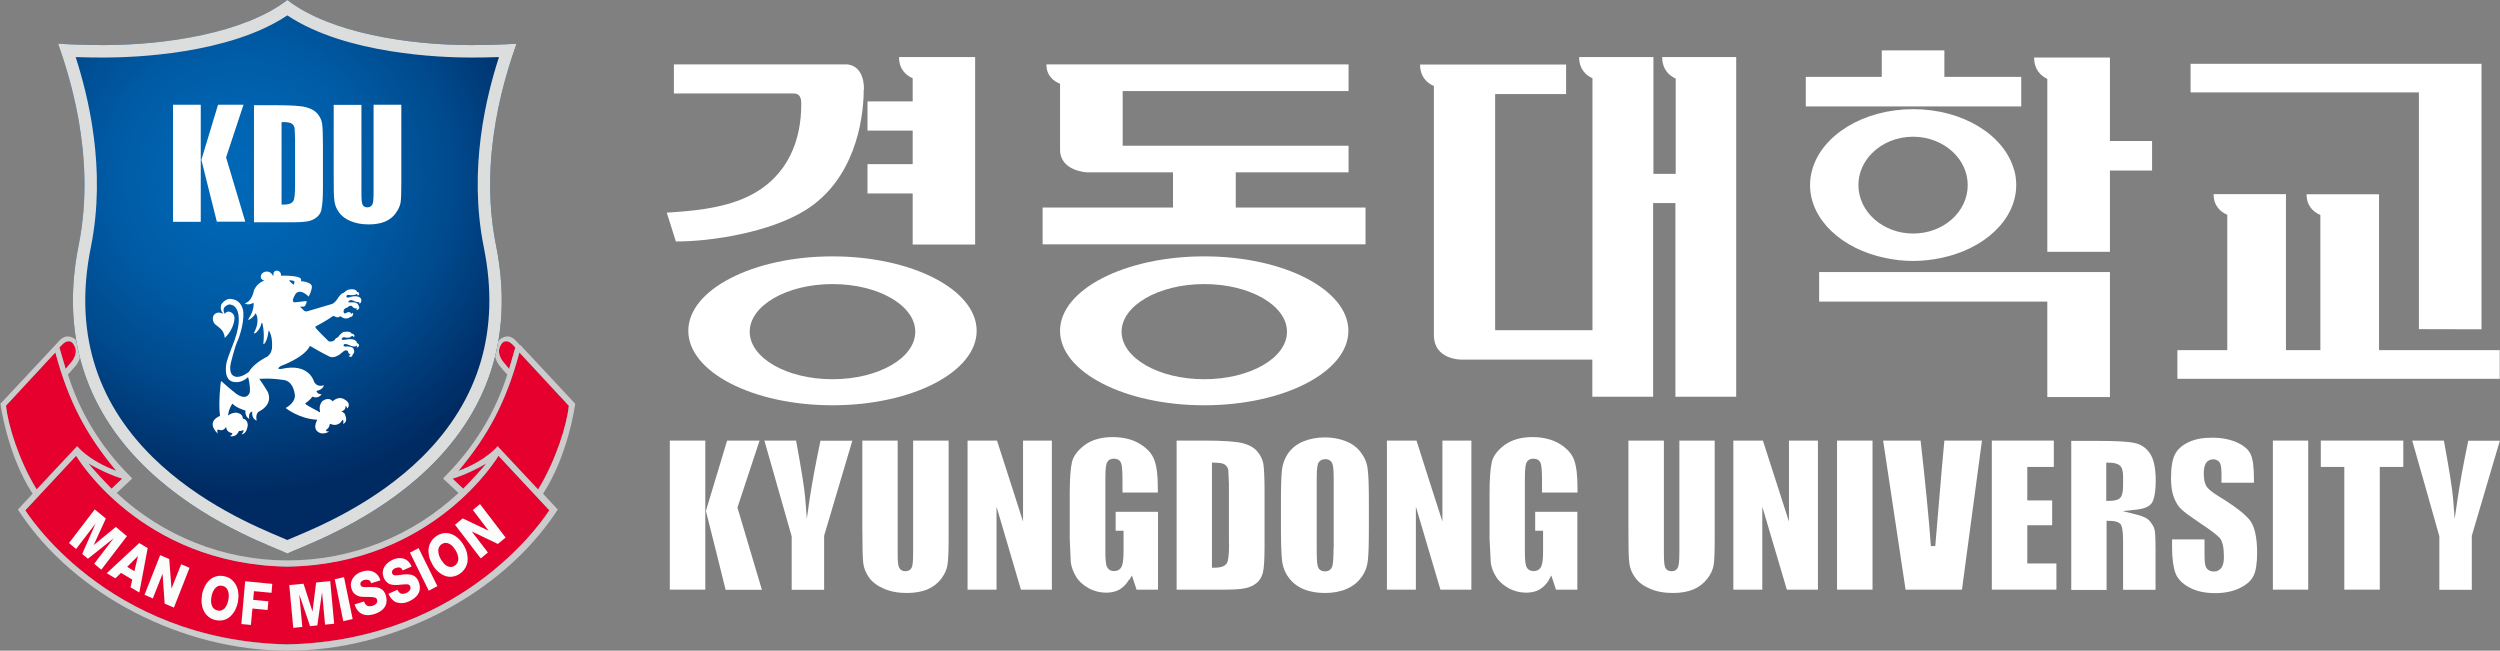 <svg width="146" height="38" viewBox="0 0 146 38" fill="none" xmlns="http://www.w3.org/2000/svg">
<rect x="0" y="0" width="146" height="38" fill="#808080" stroke="none"/>
<g clip-path="url(#clip0_179_3057)">
<path d="M138.936 20.458V11.345C138.936 11.345 134.916 11.345 134.704 11.345C134.704 12.038 135.111 12.385 135.509 12.554V20.449H133.5V11.336C133.5 11.336 129.48 11.336 129.276 11.336C129.276 12.03 129.675 12.367 130.073 12.545V20.449H127.16V22.121H145.983V20.449H138.936V20.458Z" fill="white"/>
<path d="M50.458 5.246C50.458 3.654 49.369 3.761 49.369 3.761H39.356V5.459H46.35C46.819 5.459 46.793 5.921 46.793 6.117C46.793 8.091 46.084 10.287 43.747 11.443C42.162 12.243 40.002 12.341 38.94 12.421L39.471 14.101C41.534 14.11 44.96 13.568 47.032 12.278C49.865 10.518 50.441 7.095 50.441 5.237" fill="white"/>
<path d="M141.264 19.222L144.92 19.231V3.725H127.93V5.397H141.264V19.222Z" fill="white"/>
<path d="M97.073 3.334C97.073 4.054 97.472 4.41 97.861 4.588V10.153H96.56V3.334H92.221C92.221 4.037 92.611 4.392 93 4.57V19.285H87.316V5.495H91.46V3.77C91.46 3.77 83.146 3.77 82.934 3.77C82.934 4.49 83.341 4.854 83.739 5.023V19.587C83.748 20.974 85.245 21 85.315 21H92.992V23.17H96.542V11.861H97.844V23.17H101.394V3.334C101.394 3.334 97.259 3.334 97.047 3.334" fill="white"/>
<path d="M74.24 14.27H79.747V12.118H72.168V10.065H78.756V8.509H65.564V5.317H78.756V3.761C78.756 3.761 61.322 3.761 61.11 3.761C61.11 4.41 61.508 4.73 61.907 4.89V8.74C61.907 10.002 63.483 10.065 63.483 10.065H68.503V12.118H60.889V14.27H66.608C66.608 14.27 66.599 14.27 66.591 14.27H74.249C74.249 14.27 74.249 14.27 74.24 14.27Z" fill="white"/>
<path d="M70.326 22.147C67.661 22.147 65.501 20.903 65.501 19.373C65.501 17.844 67.661 16.59 70.326 16.59C72.991 16.59 75.16 17.835 75.16 19.373C75.16 20.912 72.991 22.147 70.326 22.147ZM70.326 14.972C65.678 14.972 61.906 16.919 61.906 19.32C61.906 21.721 65.678 23.668 70.326 23.668C74.975 23.668 78.746 21.721 78.746 19.32C78.746 16.919 74.975 14.972 70.326 14.972Z" fill="white"/>
<path d="M56.948 3.334H52.504C52.504 4.045 52.902 4.392 53.301 4.57V5.921H50.662V7.628H53.301V9.584H50.662V11.3H53.301V14.279H56.948V3.334Z" fill="white"/>
<path d="M48.617 22.147C45.943 22.147 43.783 20.903 43.783 19.373C43.783 17.844 45.943 16.59 48.617 16.59C51.291 16.59 53.452 17.835 53.452 19.373C53.452 20.912 51.291 22.147 48.617 22.147ZM48.617 14.972C43.969 14.972 40.197 16.919 40.197 19.32C40.197 21.721 43.969 23.668 48.617 23.668C53.266 23.668 57.037 21.721 57.037 19.32C57.037 16.919 53.266 14.972 48.617 14.972Z" fill="white"/>
<path d="M123.22 8.233V3.361C123.22 3.361 119.306 3.361 118.793 3.361C118.793 4.063 119.174 4.419 119.563 4.606V14.706H123.22V9.958H125.681V8.233H123.22Z" fill="white"/>
<path d="M106.238 17.613H119.563V23.188H123.22V15.888H106.238V17.613Z" fill="white"/>
<path d="M115.783 6.215H118.04V4.49H113.551V2.943H109.895V4.49H105.459V6.215H107.61H115.783Z" fill="white"/>
<path d="M111.728 13.639C109.966 13.639 108.531 12.367 108.531 10.811C108.531 10.1 108.824 9.451 109.319 8.953C109.904 8.358 110.763 7.984 111.728 7.984C112.64 7.984 113.463 8.331 114.047 8.873C114.587 9.38 114.915 10.065 114.915 10.811C114.915 12.376 113.49 13.639 111.728 13.639ZM117.615 9.905C117.049 7.886 114.632 6.375 111.728 6.375C108.824 6.375 106.389 7.895 105.831 9.922C105.751 10.207 105.707 10.5 105.707 10.803C105.707 12.839 107.584 14.555 110.125 15.07C110.639 15.177 111.17 15.239 111.728 15.239C112.285 15.239 112.817 15.177 113.33 15.07C115.871 14.555 117.748 12.839 117.748 10.803C117.748 10.491 117.704 10.189 117.624 9.905" fill="white"/>
<path d="M41.189 25.73H39.117V34.435H41.189V25.73Z" fill="white"/>
<path d="M44.492 34.435C44.403 34.123 43.066 29.642 43.066 29.642C43.066 29.642 44.261 26.042 44.359 25.73H42.464C42.411 25.899 41.278 29.642 41.225 29.838C41.287 30.052 42.331 34.257 42.376 34.444H44.492V34.435Z" fill="white"/>
<path d="M47.917 25.73C47.633 27.082 47.421 28.238 47.279 29.162L47.12 30.3L47.031 29.154C46.987 28.567 46.801 27.411 46.491 25.73H44.641C44.897 26.637 46.225 31.287 46.234 31.323V34.444H48.129C48.129 34.204 48.129 31.287 48.129 31.287C48.129 31.287 49.678 26.05 49.776 25.739H47.925L47.917 25.73Z" fill="white"/>
<path d="M54.965 33.803C55.169 33.528 55.293 33.261 55.328 33.012C55.373 32.745 55.399 32.274 55.399 31.599V25.73H53.327V32.203C53.327 32.825 53.292 33.012 53.265 33.092C53.203 33.27 53.062 33.359 52.867 33.359C52.69 33.359 52.557 33.27 52.495 33.119C52.46 33.03 52.424 32.861 52.424 32.319V25.73H50.361V30.905C50.361 31.91 50.379 32.577 50.414 32.888C50.45 33.181 50.565 33.457 50.751 33.723C50.937 33.99 51.229 34.212 51.61 34.373C51.999 34.55 52.451 34.63 52.964 34.63C53.425 34.63 53.832 34.559 54.169 34.417C54.496 34.275 54.77 34.061 54.974 33.795" fill="white"/>
<path d="M61.429 34.435V25.73H59.746V30.46C59.746 30.46 58.285 25.899 58.224 25.73H56.506V34.435H58.197V29.589C58.197 29.589 59.569 34.257 59.622 34.435H61.438H61.429Z" fill="white"/>
<path d="M65.952 33.866L66.103 33.608C66.103 33.608 66.333 34.301 66.377 34.435H67.626V29.891H65.155V30.994H65.616V32.176C65.616 32.612 65.58 32.897 65.518 33.057C65.439 33.252 65.279 33.35 65.058 33.35C64.801 33.35 64.686 33.199 64.633 33.074C64.58 32.932 64.553 32.665 64.553 32.23V27.927C64.553 27.295 64.606 27.109 64.642 27.029C64.695 26.913 64.81 26.788 65.049 26.788C65.341 26.788 65.448 26.957 65.483 27.073C65.51 27.162 65.554 27.366 65.554 28.078V28.762H67.617V28.504C67.617 27.784 67.555 27.233 67.413 26.869C67.289 26.513 67.015 26.202 66.59 25.935C66.165 25.668 65.625 25.526 64.969 25.526C64.314 25.526 63.765 25.686 63.349 25.988C62.942 26.291 62.694 26.628 62.605 26.975C62.517 27.358 62.473 27.971 62.473 28.816V31.474L62.535 32.852C62.579 33.137 62.685 33.421 62.844 33.679C63.004 33.946 63.252 34.168 63.571 34.346C63.889 34.524 64.235 34.612 64.598 34.612C64.899 34.612 65.164 34.55 65.386 34.426C65.598 34.292 65.793 34.106 65.934 33.848" fill="white"/>
<path d="M71.778 31.732C71.778 32.568 71.707 32.799 71.645 32.897C71.539 33.066 71.3 33.154 70.911 33.154H70.778V27.02H70.911C71.194 27.02 71.389 27.055 71.495 27.109C71.619 27.189 71.707 27.295 71.734 27.455L71.769 28.256V31.732H71.778ZM73.744 33.483C73.815 33.225 73.85 32.701 73.85 31.901V28.762C73.85 27.927 73.823 27.358 73.779 27.082C73.726 26.815 73.602 26.566 73.416 26.353C73.222 26.131 72.947 25.979 72.575 25.882C72.186 25.784 71.433 25.73 70.326 25.73H68.715V34.435H71.522C72.07 34.435 72.478 34.408 72.743 34.346C73 34.292 73.222 34.186 73.39 34.044C73.558 33.901 73.673 33.723 73.744 33.474" fill="white"/>
<path d="M77.879 32.025C77.879 32.577 77.852 32.906 77.808 33.066C77.746 33.261 77.596 33.368 77.383 33.368C77.1 33.368 76.993 33.199 76.967 33.092C76.932 33.003 76.896 32.808 76.896 32.087V27.918C76.896 27.26 76.958 27.091 77.011 27.002C77.1 26.877 77.233 26.815 77.401 26.815C77.596 26.815 77.737 26.904 77.808 27.073C77.844 27.153 77.888 27.34 77.888 27.927V32.034L77.879 32.025ZM79.508 33.715C79.721 33.421 79.844 33.101 79.88 32.754C79.924 32.39 79.942 31.741 79.942 30.852V29.314C79.942 28.407 79.924 27.758 79.871 27.393C79.836 27.046 79.703 26.726 79.481 26.433C79.269 26.139 78.977 25.917 78.614 25.775C78.251 25.624 77.835 25.544 77.374 25.544C76.896 25.544 76.462 25.633 76.099 25.784C75.736 25.935 75.453 26.166 75.24 26.451C75.037 26.744 74.913 27.073 74.869 27.42C74.824 27.793 74.807 28.433 74.807 29.314V30.852C74.807 31.767 74.833 32.416 74.877 32.781C74.922 33.128 75.046 33.448 75.267 33.741C75.488 34.035 75.781 34.266 76.135 34.408C76.498 34.559 76.923 34.63 77.374 34.63C77.861 34.63 78.286 34.55 78.649 34.39C79.003 34.239 79.296 34.008 79.499 33.715" fill="white"/>
<path d="M85.928 34.435V25.73H84.237V30.46C84.237 30.46 82.767 25.899 82.723 25.73H80.996V34.435H82.687V29.589C82.687 29.589 84.068 34.257 84.121 34.435H85.945H85.928Z" fill="white"/>
<path d="M90.452 33.866L90.594 33.608C90.594 33.608 90.833 34.301 90.868 34.435H92.117V29.891H89.655V30.994H90.116V32.176C90.116 32.612 90.089 32.897 90.018 33.057C89.939 33.252 89.779 33.35 89.558 33.35C89.292 33.35 89.186 33.199 89.133 33.074C89.08 32.932 89.053 32.665 89.053 32.23V27.927C89.053 27.295 89.106 27.109 89.142 27.029C89.195 26.913 89.31 26.788 89.549 26.788C89.841 26.788 89.947 26.957 89.983 27.073C90.009 27.162 90.054 27.366 90.054 28.078V28.762H92.126V28.504C92.126 27.784 92.064 27.233 91.931 26.869C91.798 26.513 91.532 26.202 91.107 25.935C90.673 25.668 90.133 25.526 89.487 25.526C88.841 25.526 88.283 25.686 87.867 25.988C87.46 26.291 87.203 26.628 87.123 26.975C87.034 27.358 86.99 27.971 86.99 28.816V31.474L87.061 32.852C87.097 33.137 87.203 33.421 87.371 33.679C87.53 33.946 87.778 34.168 88.097 34.346C88.416 34.524 88.77 34.612 89.133 34.612C89.425 34.612 89.7 34.55 89.912 34.426C90.133 34.292 90.319 34.106 90.47 33.848" fill="white"/>
<path d="M99.704 33.803C99.916 33.528 100.031 33.261 100.075 33.012C100.12 32.745 100.137 32.274 100.137 31.599V25.73H98.075V32.203C98.075 32.825 98.039 33.012 98.004 33.092C97.951 33.27 97.809 33.359 97.614 33.359C97.428 33.359 97.295 33.27 97.242 33.119C97.207 33.03 97.171 32.861 97.171 32.319V25.73H95.1V30.905C95.1 31.91 95.109 32.577 95.153 32.888C95.188 33.181 95.294 33.457 95.489 33.723C95.675 33.99 95.958 34.212 96.348 34.373C96.729 34.55 97.189 34.63 97.703 34.63C98.172 34.63 98.57 34.559 98.907 34.417C99.234 34.275 99.509 34.061 99.704 33.795" fill="white"/>
<path d="M106.167 34.435V25.73H104.476V30.46C104.476 30.46 103.006 25.899 102.953 25.73H101.227V34.435H102.918V29.589C102.918 29.589 104.299 34.257 104.352 34.435H106.167Z" fill="white"/>
<path d="M109.355 25.73H107.283V34.435H109.355V25.73Z" fill="white"/>
<path d="M113.552 25.73C113.516 26.104 113.41 27.277 113.41 27.277L113.02 31.892H112.764C112.64 30.212 112.436 28.14 112.162 25.73H109.975C110.019 26.015 111.25 34.221 111.285 34.435H114.579C114.614 34.212 115.703 26.006 115.747 25.73H113.552Z" fill="white"/>
<path d="M119.846 30.674V29.225H118.394V27.269H119.943V25.73H116.322V34.435H120.094V32.906H118.394V30.674H119.846Z" fill="white"/>
<path d="M123.015 27.02H123.148C123.458 27.02 123.661 27.073 123.794 27.18C123.927 27.295 123.989 27.509 123.989 27.829V28.318C123.989 28.771 123.918 29.02 123.768 29.118C123.644 29.216 123.431 29.251 123.139 29.251H123.006V27.002L123.015 27.02ZM123.856 30.629C123.909 30.718 123.989 30.914 123.989 31.599V34.444H125.884V32.212C125.884 31.323 125.857 31.021 125.822 30.923C125.795 30.78 125.698 30.62 125.556 30.443C125.414 30.265 125.131 30.131 124.706 30.034L123.962 29.847L124.724 29.767C125.184 29.723 125.503 29.598 125.653 29.393C125.804 29.18 125.893 28.727 125.893 28.06C125.893 27.331 125.777 26.788 125.547 26.468C125.326 26.148 125.025 25.944 124.671 25.873C124.299 25.784 123.555 25.748 122.475 25.748H120.961V34.453H123.024V30.416H123.157C123.529 30.416 123.75 30.487 123.865 30.638" fill="white"/>
<path d="M131.604 33.635C131.745 33.35 131.816 32.897 131.816 32.283C131.816 31.439 131.683 30.816 131.444 30.452C131.187 30.078 130.541 29.571 129.541 28.967C129.169 28.736 128.93 28.54 128.841 28.371C128.744 28.202 128.7 27.962 128.7 27.642C128.7 27.384 128.744 27.189 128.823 27.055C128.912 26.904 129.071 26.824 129.248 26.824C129.461 26.824 129.567 26.931 129.629 27.011C129.673 27.082 129.735 27.224 129.735 27.669V28.193H131.63V27.971C131.63 27.277 131.568 26.797 131.435 26.522C131.311 26.255 131.046 26.024 130.656 25.846C130.249 25.659 129.753 25.561 129.178 25.561C128.646 25.561 128.195 25.642 127.823 25.819C127.46 25.988 127.194 26.211 127.035 26.504C126.867 26.806 126.787 27.286 126.787 27.944C126.787 28.398 126.849 28.78 126.964 29.073C127.079 29.358 127.221 29.589 127.398 29.749C127.575 29.918 127.956 30.194 128.522 30.576C129.107 30.958 129.47 31.243 129.629 31.412C129.797 31.607 129.877 31.972 129.877 32.532C129.877 32.799 129.833 32.994 129.744 33.137C129.638 33.297 129.488 33.377 129.293 33.377C129.098 33.377 128.947 33.306 128.859 33.172C128.806 33.101 128.744 32.941 128.744 32.461V31.501H126.849V31.954C126.849 32.612 126.92 33.119 127.044 33.466C127.168 33.795 127.442 34.088 127.85 34.301C128.266 34.532 128.77 34.639 129.372 34.639C129.913 34.639 130.391 34.541 130.798 34.346C131.196 34.15 131.462 33.919 131.595 33.643" fill="white"/>
<path d="M134.799 25.73H132.736V34.435H134.799V25.73Z" fill="white"/>
<path d="M140.352 25.73H135.535V27.269H136.908V34.435H138.979V27.269H140.352V25.73Z" fill="white"/>
<path d="M144.149 25.73C143.866 27.082 143.653 28.238 143.52 29.162L143.352 30.309L143.264 29.154C143.219 28.567 143.033 27.411 142.723 25.73H140.873C141.13 26.637 142.458 31.287 142.458 31.323V34.444H144.353C144.353 34.204 144.353 31.287 144.353 31.287C144.353 31.287 145.902 26.05 145.991 25.739H144.149V25.73Z" fill="white"/>
<path d="M16.778 33.083C8.181 32.95 4.445 26.611 4.445 26.611L1.479 29.794C1.479 29.794 6.144 37.395 16.778 37.627C27.411 37.404 32.077 29.794 32.077 29.794L29.111 26.611C29.111 26.611 25.375 32.95 16.778 33.083Z" fill="#E6002D"/>
<path d="M30.335 20.583C29.555 23.49 28.502 25.428 26.775 27.5C28.422 26.886 29.042 26.077 29.06 26.059L31.424 28.584C32.477 26.877 33.115 24.761 33.212 23.703L30.326 20.591L30.335 20.583Z" fill="#E6002D"/>
<path d="M5.534 29.749L6.181 30.283L5.472 31.83L6.765 30.772L7.411 31.314L5.915 33.27L5.499 32.923L6.632 31.439L5.136 32.63L4.8 32.354L5.579 30.576L4.445 32.061L4.029 31.714L5.526 29.758L5.534 29.749Z" fill="#FAFBFB"/>
<path d="M8.129 31.714L8.625 32.008L8.138 34.604L7.624 34.301L7.722 33.848L7.067 33.457L6.739 33.777L6.234 33.474L8.129 31.714ZM7.421 33.101L7.846 33.359L8.058 32.47L7.43 33.101H7.421Z" fill="#FAFBFB"/>
<path d="M9.343 32.416L9.883 32.648L10.015 34.373L10.582 32.95L11.069 33.163L10.157 35.484L9.617 35.253L9.493 33.51L8.926 34.95L8.439 34.737L9.351 32.425L9.343 32.416Z" fill="#FAFBFB"/>
<path d="M11.971 34.221C12.051 34.079 12.14 33.955 12.255 33.857C12.37 33.759 12.494 33.697 12.644 33.652C12.786 33.617 12.945 33.617 13.105 33.652C13.264 33.688 13.406 33.75 13.521 33.848C13.636 33.946 13.733 34.061 13.795 34.195C13.866 34.328 13.902 34.479 13.919 34.648C13.937 34.817 13.919 34.986 13.893 35.164C13.857 35.342 13.795 35.502 13.725 35.644C13.645 35.786 13.547 35.911 13.441 36.008C13.326 36.106 13.202 36.177 13.052 36.213C12.91 36.248 12.759 36.248 12.591 36.213C12.432 36.177 12.29 36.115 12.175 36.017C12.06 35.919 11.963 35.813 11.901 35.671C11.83 35.537 11.794 35.386 11.777 35.217C11.759 35.048 11.777 34.879 11.803 34.702C11.839 34.524 11.901 34.364 11.971 34.221ZM12.326 35.102C12.326 35.191 12.343 35.279 12.37 35.35C12.396 35.431 12.432 35.493 12.494 35.546C12.547 35.599 12.618 35.635 12.706 35.653C12.795 35.671 12.866 35.671 12.937 35.644C13.007 35.617 13.069 35.573 13.122 35.519C13.176 35.457 13.22 35.386 13.255 35.306C13.291 35.226 13.317 35.137 13.335 35.039C13.353 34.941 13.361 34.853 13.361 34.764C13.361 34.675 13.344 34.586 13.317 34.515C13.291 34.435 13.255 34.373 13.193 34.319C13.14 34.266 13.069 34.23 12.981 34.212C12.892 34.195 12.821 34.195 12.751 34.221C12.68 34.248 12.618 34.292 12.565 34.355C12.511 34.417 12.467 34.488 12.432 34.568C12.396 34.648 12.37 34.737 12.352 34.835C12.335 34.933 12.326 35.022 12.326 35.11V35.102Z" fill="#FAFBFB"/>
<path d="M14.317 33.946L15.902 34.097L15.858 34.621L14.831 34.524L14.786 35.03L15.672 35.119L15.627 35.626L14.742 35.537L14.653 36.497L14.096 36.444L14.317 33.955V33.946Z" fill="#FAFBFB"/>
<path d="M16.903 34.168L17.727 34.088L18.249 35.715L18.462 34.017L19.285 33.937L19.515 36.426L18.984 36.48L18.807 34.586L18.532 36.524L18.108 36.569L17.479 34.719L17.656 36.613L17.125 36.666L16.895 34.177L16.903 34.168Z" fill="#FAFBFB"/>
<path d="M19.541 33.83L20.09 33.706L20.595 36.151L20.046 36.275L19.55 33.83H19.541Z" fill="#FAFBFB"/>
<path d="M21.258 35.119C21.302 35.253 21.364 35.333 21.453 35.377C21.533 35.413 21.639 35.413 21.763 35.377C21.852 35.35 21.922 35.306 21.975 35.244C22.029 35.182 22.046 35.11 22.02 35.03C22.002 34.95 21.949 34.906 21.86 34.888C21.781 34.87 21.657 34.861 21.497 34.861C21.418 34.861 21.356 34.861 21.32 34.861C21.223 34.861 21.134 34.853 21.064 34.844C20.984 34.835 20.913 34.808 20.842 34.773C20.771 34.737 20.709 34.684 20.647 34.621C20.594 34.55 20.55 34.47 20.523 34.364C20.488 34.239 20.479 34.123 20.506 34.017C20.532 33.91 20.568 33.812 20.639 33.724C20.701 33.643 20.78 33.563 20.869 33.51C20.957 33.448 21.055 33.403 21.161 33.377C21.267 33.341 21.373 33.323 21.48 33.323C21.586 33.323 21.692 33.341 21.79 33.386C21.887 33.43 21.975 33.492 22.046 33.572C22.117 33.652 22.179 33.768 22.215 33.892L21.674 34.061C21.648 33.955 21.595 33.892 21.515 33.875C21.435 33.848 21.356 33.848 21.258 33.875C21.187 33.892 21.134 33.928 21.09 33.981C21.046 34.026 21.037 34.088 21.055 34.159C21.072 34.221 21.117 34.266 21.196 34.275C21.276 34.292 21.391 34.292 21.542 34.284C21.621 34.284 21.692 34.284 21.745 34.284C21.843 34.284 21.931 34.292 22.002 34.301C22.082 34.319 22.152 34.337 22.223 34.373C22.294 34.408 22.356 34.461 22.409 34.524C22.462 34.595 22.507 34.675 22.533 34.782C22.578 34.924 22.586 35.057 22.569 35.182C22.551 35.297 22.507 35.404 22.436 35.493C22.374 35.582 22.285 35.653 22.188 35.715C22.09 35.777 21.975 35.822 21.86 35.866C21.736 35.902 21.612 35.919 21.497 35.928C21.382 35.928 21.267 35.911 21.17 35.866C21.064 35.822 20.975 35.76 20.895 35.662C20.816 35.564 20.754 35.448 20.709 35.297L21.249 35.128L21.258 35.119Z" fill="#FAFBFB"/>
<path d="M23.207 34.435C23.269 34.559 23.34 34.639 23.42 34.666C23.508 34.693 23.605 34.684 23.73 34.63C23.818 34.595 23.88 34.541 23.933 34.47C23.977 34.399 23.986 34.328 23.96 34.248C23.924 34.168 23.871 34.132 23.791 34.123C23.712 34.123 23.588 34.123 23.428 34.141C23.349 34.15 23.296 34.159 23.26 34.159C23.163 34.168 23.074 34.168 23.003 34.159C22.924 34.159 22.853 34.141 22.773 34.115C22.694 34.088 22.632 34.044 22.57 33.981C22.508 33.919 22.454 33.839 22.41 33.741C22.366 33.617 22.339 33.501 22.357 33.395C22.366 33.288 22.401 33.181 22.454 33.092C22.508 33.003 22.578 32.923 22.667 32.852C22.756 32.781 22.844 32.728 22.942 32.683C23.048 32.639 23.145 32.612 23.251 32.594C23.358 32.585 23.464 32.594 23.561 32.621C23.659 32.648 23.756 32.701 23.836 32.781C23.915 32.852 23.986 32.959 24.039 33.083L23.517 33.315C23.473 33.217 23.42 33.154 23.34 33.145C23.26 33.128 23.172 33.145 23.083 33.181C23.012 33.208 22.968 33.252 22.924 33.306C22.888 33.359 22.88 33.421 22.906 33.492C22.933 33.554 22.986 33.59 23.057 33.599C23.136 33.599 23.251 33.599 23.402 33.572C23.482 33.563 23.552 33.554 23.605 33.546C23.703 33.537 23.791 33.537 23.862 33.546C23.942 33.546 24.013 33.563 24.093 33.59C24.172 33.617 24.234 33.661 24.296 33.724C24.358 33.786 24.411 33.866 24.447 33.964C24.5 34.106 24.526 34.23 24.517 34.355C24.517 34.479 24.482 34.586 24.42 34.684C24.367 34.782 24.287 34.861 24.199 34.933C24.11 35.004 24.004 35.066 23.889 35.119C23.774 35.173 23.65 35.208 23.535 35.217C23.42 35.235 23.305 35.217 23.198 35.191C23.092 35.164 22.995 35.102 22.906 35.013C22.817 34.924 22.747 34.817 22.685 34.675L23.207 34.444V34.435Z" fill="#FAFBFB"/>
<path d="M23.941 32.274L24.446 32.008L25.544 34.23L25.039 34.497L23.941 32.274Z" fill="#FAFBFB"/>
<path d="M25.066 32.523C25.03 32.363 25.013 32.203 25.03 32.052C25.048 31.901 25.092 31.759 25.172 31.634C25.252 31.501 25.358 31.394 25.5 31.296C25.641 31.207 25.783 31.154 25.933 31.136C26.084 31.118 26.226 31.136 26.358 31.189C26.5 31.243 26.624 31.314 26.748 31.43C26.872 31.536 26.978 31.67 27.067 31.821C27.164 31.972 27.226 32.132 27.27 32.292C27.306 32.452 27.323 32.612 27.306 32.763C27.288 32.914 27.244 33.057 27.164 33.181C27.084 33.315 26.978 33.421 26.837 33.519C26.695 33.608 26.553 33.661 26.403 33.679C26.252 33.697 26.111 33.679 25.978 33.626C25.836 33.572 25.712 33.492 25.588 33.386C25.464 33.279 25.358 33.145 25.269 32.994C25.181 32.843 25.11 32.683 25.066 32.523ZM25.916 32.906C25.978 32.968 26.04 33.021 26.111 33.057C26.181 33.092 26.252 33.11 26.332 33.11C26.412 33.11 26.482 33.083 26.553 33.039C26.624 32.994 26.677 32.932 26.713 32.861C26.748 32.79 26.766 32.71 26.766 32.63C26.766 32.55 26.748 32.461 26.721 32.381C26.695 32.301 26.651 32.212 26.606 32.132C26.553 32.052 26.5 31.981 26.438 31.91C26.376 31.848 26.314 31.794 26.243 31.759C26.172 31.723 26.102 31.705 26.022 31.705C25.942 31.705 25.872 31.732 25.801 31.776C25.73 31.821 25.677 31.883 25.641 31.954C25.606 32.025 25.588 32.096 25.597 32.185C25.597 32.265 25.615 32.354 25.641 32.434C25.668 32.523 25.712 32.603 25.756 32.683C25.809 32.763 25.863 32.834 25.925 32.906H25.916Z" fill="#FAFBFB"/>
<path d="M26.57 30.647L27.022 30.274L28.536 30.994L27.615 29.785L28.031 29.438L29.527 31.394L29.076 31.767L27.553 31.038L28.492 32.265L28.076 32.612L26.579 30.656L26.57 30.647Z" fill="#FAFBFB"/>
<path d="M6.517 28.54L7.137 27.953C6.41 27.731 5.614 27.331 5.162 27.064C5.525 27.509 6.118 28.14 6.517 28.54Z" fill="#E6002D"/>
<path d="M28.404 27.073C27.953 27.34 27.156 27.74 26.43 27.962L27.049 28.549C27.448 28.149 28.041 27.518 28.404 27.073Z" fill="#E6002D"/>
<path d="M30.094 20.298C30.094 20.298 29.811 19.942 29.616 19.934C29.528 19.934 29.351 19.88 29.191 20.262C29.014 20.689 29.377 21.116 29.377 21.116L29.731 21.543L30.094 20.298Z" fill="#E6002D"/>
<path d="M4.188 21.116C4.188 21.116 4.56 20.689 4.374 20.262C4.214 19.88 4.029 19.934 3.949 19.934C3.754 19.934 3.471 20.298 3.471 20.298L3.834 21.543L4.188 21.116Z" fill="#E6002D"/>
<path d="M4.507 26.059C4.507 26.059 5.144 26.886 6.791 27.5C5.065 25.428 4.011 23.49 3.232 20.583L0.346 23.694C0.443 24.753 1.089 26.869 2.134 28.576L4.498 26.05L4.507 26.059Z" fill="#E6002D"/>
<path d="M30.369 20.156C30.369 20.156 30.122 19.889 30.113 19.88C29.909 19.676 29.741 19.649 29.67 19.649C29.289 19.631 29.05 19.942 28.962 20.147C28.705 20.796 29.139 21.312 29.201 21.392C29.227 21.427 29.404 21.649 29.626 21.872C28.926 24.103 27.687 26.104 26.04 27.767L25.872 27.944L26.775 28.789C24.092 31.296 20.542 32.728 16.797 32.728C13.051 32.728 9.501 31.296 6.818 28.789L7.721 27.944L7.553 27.767C5.897 26.104 4.667 24.103 3.967 21.872C4.18 21.649 4.357 21.427 4.392 21.392C4.463 21.32 4.888 20.805 4.631 20.147C4.543 19.942 4.304 19.631 3.923 19.649C3.852 19.649 3.693 19.667 3.48 19.88L3.224 20.156L0.027 23.579C0.027 23.579 0.408 26.531 1.904 28.833L1.046 29.758L1.152 29.918C4.366 34.755 10.661 38 16.805 38C22.95 38 29.245 34.755 32.468 29.918L32.574 29.758L31.715 28.833C33.212 26.531 33.592 23.579 33.592 23.579L30.396 20.156H30.369ZM29.378 21.116C29.378 21.116 29.006 20.689 29.192 20.262C29.351 19.88 29.537 19.934 29.617 19.934C29.812 19.934 30.095 20.298 30.095 20.298L29.732 21.543L29.378 21.116ZM26.43 27.953C27.155 27.731 27.952 27.331 28.404 27.064C28.041 27.509 27.448 28.14 27.049 28.54L26.43 27.953ZM6.517 28.54C6.119 28.14 5.526 27.509 5.163 27.064C5.614 27.331 6.411 27.731 7.137 27.953L6.517 28.54ZM3.95 19.934C4.038 19.934 4.215 19.88 4.375 20.262C4.561 20.689 4.189 21.116 4.189 21.116L3.834 21.543L3.471 20.298C3.471 20.298 3.755 19.942 3.95 19.934ZM0.346 23.694L3.232 20.583C4.012 23.49 5.065 25.428 6.792 27.5C5.145 26.886 4.525 26.077 4.507 26.059L2.143 28.584C1.09 26.877 0.452 24.761 0.355 23.703L0.346 23.694ZM32.078 29.802C32.078 29.802 27.412 37.404 16.779 37.636C6.145 37.413 1.479 29.802 1.479 29.802L4.445 26.62C4.445 26.62 8.182 32.959 16.779 33.092C25.376 32.959 29.112 26.62 29.112 26.62L32.078 29.802ZM31.423 28.584L29.059 26.059C29.059 26.059 28.422 26.886 26.775 27.5C28.501 25.428 29.555 23.49 30.334 20.583L33.22 23.694C33.123 24.753 32.477 26.869 31.432 28.576L31.423 28.584Z" fill="#CCCCCC"/>
<path d="M29.076 26.033L29.156 26.113L29.085 26.024L29.076 26.033Z" fill="#CCCCCC"/>
<path d="M29.077 26.024L29.023 26.104C29.023 26.104 29.068 26.05 29.077 26.033V26.024Z" fill="#CCCCCC"/>
<path d="M4.49 26.033C4.49 26.033 4.517 26.077 4.544 26.104L4.49 26.024V26.033Z" fill="#CCCCCC"/>
<path d="M16.78 32.328C18.01 31.687 31.61 27.384 28.962 14.297C27.9 9.015 29.635 4.081 30.167 2.552C29.467 2.596 28.538 2.632 27.475 2.632C23.907 2.632 19.285 1.938 16.78 0C14.274 1.938 9.643 2.632 6.084 2.632C5.022 2.632 4.083 2.596 3.393 2.552C3.924 4.081 5.659 9.015 4.597 14.297C1.958 27.384 15.558 31.687 16.78 32.328Z" fill="url(#paint0_radial_179_3057)"/>
<path d="M16.78 0.898C20.188 3.174 25.784 3.361 27.475 3.361C28.024 3.361 28.582 3.352 29.14 3.334C28.422 5.548 27.325 9.833 28.254 14.439C29.228 19.249 28.006 23.366 24.651 26.691C21.915 29.393 18.533 30.798 17.09 31.403C16.974 31.447 16.868 31.492 16.78 31.536C16.691 31.501 16.594 31.456 16.47 31.403C15.027 30.798 11.653 29.393 8.909 26.691C5.544 23.374 4.331 19.249 5.305 14.439C6.235 9.833 5.128 5.548 4.42 3.334C4.977 3.352 5.535 3.361 6.084 3.361C7.775 3.361 13.38 3.174 16.78 0.898ZM16.78 0C14.274 1.938 9.643 2.632 6.084 2.632C5.022 2.632 4.083 2.596 3.393 2.552C3.924 4.081 5.659 9.015 4.597 14.297C1.958 27.384 15.558 31.687 16.78 32.328C18.01 31.687 31.61 27.384 28.962 14.297C27.9 9.015 29.635 4.081 30.167 2.552C29.467 2.596 28.538 2.632 27.475 2.632C23.907 2.632 19.285 1.938 16.78 0Z" fill="#DCDDDD"/>
<path d="M21.109 17.542C21.109 17.542 21.1 17.453 21.056 17.409C21.056 17.409 20.914 17.213 20.445 17.346C20.445 17.346 20.215 17.453 20.232 17.293C20.232 17.293 20.232 17.195 20.418 17.231C20.418 17.231 20.71 17.266 20.817 17.177C20.817 17.177 20.905 17.177 20.879 17.24C20.879 17.24 20.861 17.302 20.967 17.213C20.967 17.213 21.02 17.079 20.852 17.044C20.852 17.044 20.799 16.813 20.338 16.919C20.338 16.919 20.232 16.955 20.117 17.062L20.064 17.106C19.905 17.106 19.666 17.515 19.666 17.515C19.524 17.711 19.382 17.755 19.382 17.755L17.966 18.173C17.815 18.218 17.753 18.138 17.753 18.138L17.549 17.942C17.496 17.889 17.665 17.906 17.665 17.906C17.815 17.924 17.833 17.826 17.833 17.826C18.001 17.533 17.833 17.586 17.833 17.586C17.735 17.604 17.213 17.657 17.213 17.657C17.054 17.649 17.116 17.453 17.116 17.453C17.195 17.257 17.284 17.133 17.284 17.133C17.594 16.84 18.019 17.32 18.019 17.32C18.205 17.017 18.214 16.759 18.214 16.759C18.231 16.457 17.585 16.422 17.585 16.422V16.324C17.585 16.226 17.417 16.173 17.204 16.137C16.868 16.084 16.416 16.102 16.416 16.102C16.416 16.102 16.443 15.861 16.204 15.808C16.204 15.808 15.92 15.764 15.973 16.093H15.929C15.929 16.093 15.832 15.826 15.522 15.861C15.522 15.861 15.212 15.906 15.23 16.191C15.23 16.191 15.265 16.377 15.451 16.377C15.451 16.377 15.07 16.493 14.876 16.866C14.858 16.902 14.84 16.928 14.831 16.964C14.831 16.964 14.707 17.64 14.3 17.702C14.3 17.702 14.433 17.88 14.805 17.684C14.805 17.684 14.884 18.084 14.504 18.636C14.504 18.636 14.46 18.733 14.61 18.636C14.61 18.636 14.822 18.502 14.929 18.289C14.929 18.289 15.221 18.68 14.858 19.382C14.858 19.382 14.761 19.56 14.955 19.427C14.955 19.427 15.194 19.24 15.265 18.884C15.265 18.884 15.309 18.813 15.327 18.902C15.327 18.902 15.46 19.373 15.38 20.049C15.38 20.049 15.38 20.156 15.46 20.049C15.46 20.049 15.619 19.871 15.681 19.338C15.681 19.338 15.699 19.258 15.735 19.364C15.735 19.364 15.929 19.658 15.885 20.316C15.885 20.316 15.885 20.627 15.602 20.831C15.602 20.831 14.831 21.196 14.548 21.703C14.548 21.703 14.274 21.952 13.928 22.005C13.928 22.005 13.317 22.121 13.468 21.258C13.468 21.258 13.698 20.254 13.902 19.845C13.902 19.845 14.256 18.991 14.212 18.235C14.212 18.235 14.176 17.524 13.503 17.462C13.503 17.462 13.238 17.373 12.937 17.755C12.937 17.755 12.795 18.04 13.025 18.306L12.99 18.324C12.99 18.324 12.919 18.235 12.698 18.262C12.698 18.262 12.308 18.342 12.467 18.796C12.467 18.796 12.512 18.92 12.618 18.982C12.618 18.982 12.901 19.196 12.972 19.302C12.972 19.302 13.123 19.498 13.123 19.738C13.123 19.738 13.618 19.311 13.689 18.653C13.689 18.653 13.76 18.298 13.388 18.2C13.388 18.2 13.211 18.173 13.132 18.333C13.132 18.333 12.848 17.951 13.37 17.782C13.37 17.782 14.061 17.702 13.928 18.964C13.928 18.964 13.866 19.427 13.689 19.898C13.689 19.898 13.317 20.84 13.238 21.134C13.238 21.134 12.954 22.299 13.751 22.316C13.751 22.316 14.123 22.37 14.486 22.023C14.486 22.023 14.619 22.405 14.592 22.894C14.592 22.894 14.468 23.454 13.804 23.001C13.804 23.001 13.406 22.699 12.945 22.272C12.945 22.272 12.892 22.245 12.892 22.343C12.892 22.343 12.742 23.508 12.848 24.29C12.848 24.29 11.98 24.592 12.715 25.322C12.715 25.322 12.68 25.188 12.698 25.117C12.698 25.117 12.715 25.073 12.768 25.09C12.768 25.09 13.008 25.241 13.211 24.93C13.211 24.93 13.193 25.224 13.53 25.286C13.53 25.286 13.671 25.322 13.432 25.464C13.432 25.464 13.787 25.588 13.955 25.161C13.955 25.161 14.097 25.197 14.203 25.108C14.203 25.108 14.283 25.152 14.114 25.366C14.114 25.366 14.398 25.366 14.468 24.85C14.468 24.85 14.495 24.503 14.176 24.441C14.176 24.441 14.212 24.166 13.822 24.103C13.822 24.103 13.592 24.068 13.317 24.264C13.317 24.264 13.344 23.899 13.574 23.57C13.574 23.57 13.725 23.792 14.336 23.979C14.336 23.979 14.274 24.308 14.557 24.468C14.557 24.468 14.477 24.068 14.734 24.041C14.734 24.041 14.654 24.424 14.991 24.566C14.991 24.566 14.884 24.157 15.141 24.023C15.141 24.023 15.956 23.659 15.646 22.903C15.646 22.903 15.301 22.325 15.141 22.13C15.141 22.13 15.708 22.058 16.567 22.192C16.567 22.192 17.116 22.192 17.222 23.081C17.222 23.081 17.284 23.49 16.682 23.828C16.682 23.828 17.47 24.468 18.532 24.512C18.532 24.512 18.152 25.126 18.745 25.304C18.745 25.304 19.028 25.357 19.223 25.188C19.223 25.188 18.957 25.233 19.072 25.081C19.072 25.081 19.232 25.001 19.25 24.788C19.25 24.788 19.285 24.726 19.382 24.788C19.382 24.788 19.772 24.93 19.984 24.539C19.984 24.539 20.099 24.459 20.038 24.753C20.038 24.753 20.365 24.672 20.135 24.174C20.135 24.174 20.073 24.068 19.931 24.023C19.931 24.023 20.197 23.97 20.179 23.739C20.179 23.739 20.188 23.623 20.285 23.855C20.285 23.855 20.569 23.57 20.108 23.321C20.108 23.321 19.807 23.09 19.427 23.437C19.427 23.437 19.241 23.152 18.842 23.41C18.842 23.41 18.603 23.623 18.683 23.997C18.683 23.997 18.736 24.157 18.559 24.006C18.559 24.006 17.992 23.73 17.815 23.57C17.815 23.57 18.125 23.357 18.24 23.161C18.24 23.161 18.585 23.33 18.78 23.019C18.78 23.019 18.532 23.054 18.479 22.823C18.479 22.823 18.825 22.805 18.922 22.494C18.922 22.494 18.515 22.672 18.329 22.263C18.329 22.263 18.045 21.178 16.443 21.543C16.443 21.543 16.053 21.605 16.398 21.374C16.398 21.374 17.771 20.894 18.099 20.2C18.099 20.2 18.94 20.689 19.241 20.823C19.241 20.823 19.533 21 19.993 20.574C19.993 20.574 20.188 20.369 20.312 20.503C20.312 20.503 20.356 20.698 20.462 20.689C20.462 20.689 20.48 20.743 20.356 20.787C20.356 20.787 20.551 20.956 20.604 20.689C20.604 20.689 20.764 20.6 20.64 20.36C20.64 20.36 20.586 20.209 20.161 20.236C20.161 20.236 20.002 20.236 20.091 20.111C20.091 20.111 20.153 20.058 20.338 20.129C20.338 20.129 20.71 20.325 20.808 20.191C20.808 20.191 20.879 20.191 20.834 20.307C20.834 20.307 21.135 20.183 20.843 20.023C20.843 20.023 20.843 19.845 20.533 19.809C20.533 19.809 20.338 19.8 20.179 19.836C20.179 19.836 19.869 19.889 19.967 19.765C19.967 19.765 20.038 19.649 20.17 19.711C20.17 19.711 20.454 19.765 20.507 19.64C20.507 19.64 20.631 19.587 20.648 19.676C20.648 19.676 20.684 19.747 20.701 19.596C20.701 19.596 20.675 19.48 20.533 19.489C20.533 19.489 20.507 19.32 20.108 19.382C20.108 19.382 20.011 19.364 19.834 19.569C19.834 19.569 19.772 19.676 19.692 19.72C19.692 19.72 19.55 19.773 19.55 19.862C19.55 19.862 19.347 20.005 19.188 19.925C19.188 19.925 18.532 19.285 18.435 19.151C18.435 19.151 18.391 19.08 18.453 19.053C18.453 19.053 19.117 18.707 19.409 18.475C19.409 18.475 19.524 18.431 19.542 18.475C19.542 18.475 19.701 18.591 19.825 18.493C19.825 18.493 19.896 18.449 19.931 18.502C19.931 18.502 20.197 18.715 20.445 18.52C20.445 18.52 20.657 18.493 20.622 18.289C20.622 18.289 20.622 18.227 20.551 18.315H20.498C20.498 18.315 20.462 18.155 20.241 18.262C20.241 18.262 20.064 18.404 20.064 18.164C20.064 18.164 20.082 18.022 20.215 17.986C20.215 17.986 20.303 17.96 20.401 17.871C20.401 17.871 20.516 17.826 20.569 17.889C20.569 17.889 20.64 18.031 20.843 18.013C20.843 18.013 20.887 18.013 20.826 18.066C20.826 18.066 20.781 18.146 20.887 18.093C20.887 18.093 21.047 18.004 20.949 17.88C20.949 17.88 20.932 17.622 20.533 17.657C20.533 17.657 20.25 17.693 20.374 17.577C20.374 17.577 20.454 17.488 20.586 17.542C20.586 17.542 20.852 17.675 20.958 17.64C20.958 17.64 21.003 17.64 20.976 17.702C20.976 17.702 21.011 17.791 21.082 17.649C21.082 17.649 21.127 17.577 21.082 17.533L21.109 17.542ZM17.071 16.573L16.903 16.413C16.903 16.413 16.868 16.368 16.939 16.368C16.939 16.368 17.045 16.368 17.125 16.395C17.142 16.395 17.16 16.413 17.169 16.422C17.169 16.422 17.222 16.404 17.186 16.519L17.169 16.582C17.169 16.582 17.169 16.662 17.08 16.582L17.071 16.573Z" fill="white"/>
<path d="M11.724 6.117H10.104V12.954H11.724V6.117Z" fill="white"/>
<path d="M14.327 12.954C14.257 12.714 13.203 9.193 13.203 9.193C13.203 9.193 14.142 6.366 14.221 6.117H12.734C12.689 6.25 11.804 9.184 11.76 9.336C11.804 9.504 12.627 12.803 12.663 12.945H14.327V12.954Z" fill="white"/>
<path d="M17.231 10.829C17.231 11.487 17.178 11.665 17.125 11.745C17.046 11.878 16.86 11.95 16.55 11.95H16.443V7.131H16.55C16.771 7.131 16.922 7.157 17.01 7.202C17.116 7.264 17.178 7.353 17.205 7.477L17.231 8.109V10.838V10.829ZM18.772 12.207C18.825 12.003 18.86 11.594 18.86 10.972V8.509C18.86 7.851 18.843 7.406 18.807 7.193C18.772 6.988 18.675 6.793 18.524 6.624C18.374 6.455 18.152 6.33 17.86 6.259C17.559 6.179 16.966 6.144 16.098 6.144H14.832V12.981H17.037C17.471 12.981 17.789 12.963 18.002 12.919C18.205 12.874 18.374 12.794 18.506 12.678C18.639 12.572 18.728 12.43 18.781 12.234" fill="white"/>
<path d="M23.101 12.456C23.269 12.243 23.357 12.03 23.393 11.834C23.428 11.62 23.437 11.247 23.437 10.723V6.117H21.817V11.194C21.817 11.683 21.79 11.825 21.764 11.896C21.72 12.03 21.613 12.11 21.454 12.11C21.294 12.11 21.206 12.038 21.162 11.923C21.135 11.852 21.108 11.718 21.108 11.3V6.126H19.488V10.189C19.488 10.98 19.488 11.496 19.532 11.745C19.559 11.976 19.648 12.198 19.798 12.403C19.94 12.607 20.17 12.785 20.471 12.91C20.772 13.043 21.135 13.105 21.534 13.105C21.896 13.105 22.215 13.052 22.481 12.945C22.738 12.839 22.95 12.67 23.11 12.456" fill="white"/>
</g>
<defs>
<radialGradient id="paint0_radial_179_3057" cx="0" cy="0" r="1" gradientUnits="userSpaceOnUse" gradientTransform="translate(14.106 10.367) scale(18.389 18.466)">
<stop stop-color="#0068B7"/>
<stop offset="0.2" stop-color="#0064B2"/>
<stop offset="0.43" stop-color="#005AA3"/>
<stop offset="0.68" stop-color="#00498C"/>
<stop offset="0.93" stop-color="#00316B"/>
<stop offset="1" stop-color="#002B62"/>
</radialGradient>
<clipPath id="clip0_179_3057">
<rect width="146" height="38" fill="white"/>
</clipPath>
</defs>
</svg>
